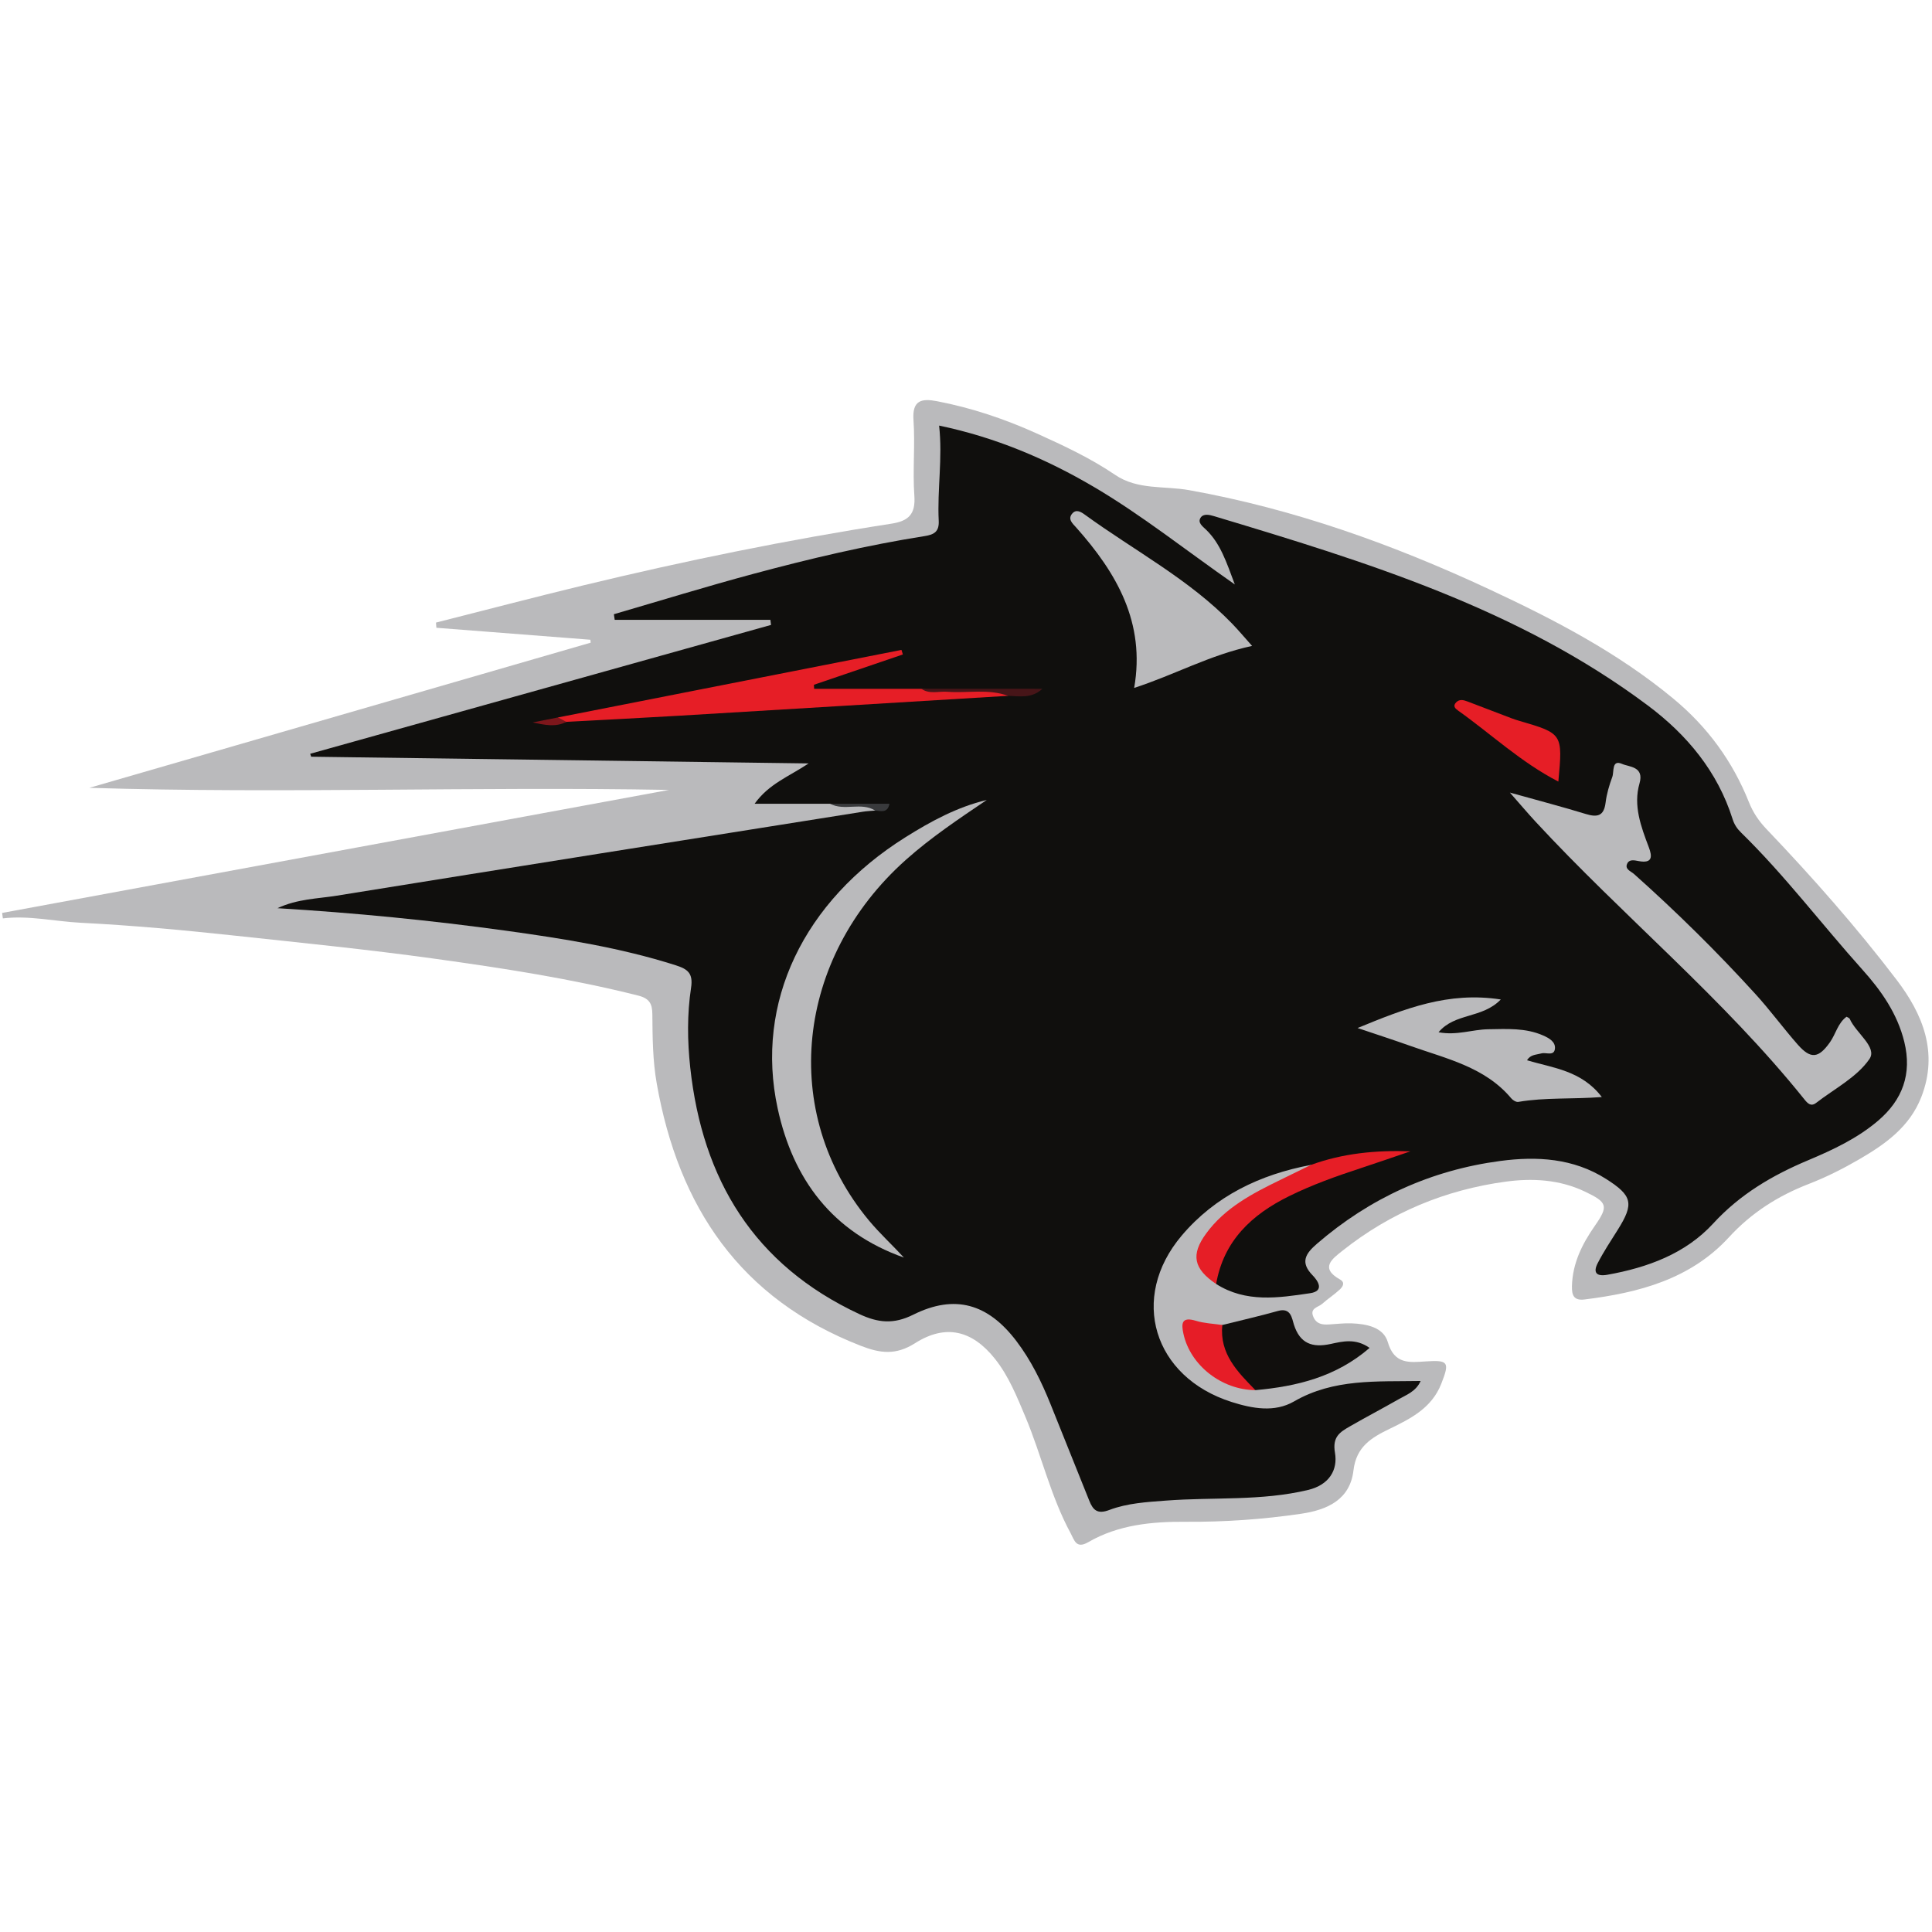<?xml version="1.0" encoding="UTF-8"?>
<svg width="200px" height="200px" viewBox="0 0 200 200" version="1.1" xmlns="http://www.w3.org/2000/svg" xmlns:xlink="http://www.w3.org/1999/xlink">
    <!-- Generator: Sketch 51.3 (57544) - http://www.bohemiancoding.com/sketch -->
    <title>clark-atlanta</title>
    <desc>Created with Sketch.</desc>
    <defs></defs>
    <g id="clark-atlanta" stroke="none" stroke-width="1" fill="none" fill-rule="evenodd">
        <g id="clark-atlanta_BGL" transform="translate(0, 40.796)">
            <g id="clark-atlanta">
                <g id="g10" transform="translate(100.107, 59.815) scale(-1, 1) rotate(-180) translate(-100.107, -59.815) translate(0.214, 0.289)" fill-rule="nonzero">
                    <g id="g12" transform="translate(0, 0.213)">
                        <path d="M69.043,78.152 C49.035,78.522 29.065,77.75 9.036,78.368 C26.335,83.377 43.634,88.386 60.933,93.395 C60.922,93.497 60.911,93.598 60.899,93.699 C55.586,94.112 50.274,94.524 44.961,94.937 C44.946,95.116 44.931,95.295 44.917,95.474 C49.98,96.757 55.033,98.082 60.11,99.312 C70.677,101.871 81.326,104.048 92.074,105.715 C93.846,105.99 94.576,106.704 94.44,108.594 C94.252,111.202 94.532,113.844 94.349,116.453 C94.204,118.513 95.215,118.692 96.775,118.393 C100.361,117.706 103.801,116.549 107.114,115.051 C109.904,113.79 112.685,112.494 115.228,110.764 C117.545,109.187 120.319,109.643 122.872,109.186 C133.754,107.238 144.03,103.549 153.991,98.903 C160.711,95.769 167.26,92.364 173.013,87.599 C176.556,84.665 179.148,81.109 180.828,76.898 C181.265,75.803 181.861,74.925 182.658,74.09 C187.413,69.106 191.974,63.941 196.138,58.473 C198.821,54.949 200.468,50.974 198.688,46.381 C197.477,43.256 194.932,41.467 192.205,39.887 C190.545,38.925 188.809,38.052 187.021,37.359 C183.837,36.126 181.084,34.369 178.767,31.844 C174.778,27.498 169.44,26.099 163.82,25.404 C162.733,25.27 162.489,25.807 162.513,26.777 C162.573,29.149 163.564,31.138 164.887,33.032 C166.326,35.092 166.176,35.466 163.847,36.575 C161.229,37.823 158.418,37.972 155.671,37.602 C149.415,36.758 143.731,34.399 138.776,30.462 C137.723,29.625 136.364,28.673 138.506,27.47 C139.08,27.147 138.771,26.704 138.472,26.427 C137.903,25.899 137.241,25.471 136.66,24.955 C136.244,24.585 135.325,24.52 135.758,23.569 C136.088,22.843 136.69,22.78 137.36,22.817 C138.143,22.86 138.929,22.964 139.709,22.933 C141.261,22.869 143.004,22.529 143.451,20.99 C144.125,18.674 145.688,18.878 147.386,18.992 C149.742,19.149 149.868,18.913 148.978,16.657 C148,14.175 145.823,13.067 143.649,12.017 C141.73,11.09 140.185,10.157 139.896,7.705 C139.543,4.715 137.251,3.629 134.48,3.221 C130.524,2.638 126.557,2.361 122.559,2.39 C119.04,2.416 115.561,2.088 112.439,0.278 C111.182,-0.452 110.998,0.502 110.614,1.212 C108.541,5.036 107.601,9.295 105.928,13.272 C105.048,15.363 104.196,17.492 102.771,19.275 C100.414,22.226 97.665,22.884 94.504,20.872 C92.509,19.603 90.875,19.838 88.913,20.601 C76.38,25.47 70.021,35.013 67.772,47.754 C67.35,50.145 67.338,52.539 67.317,54.94 C67.308,55.993 67.032,56.564 65.853,56.862 C58.881,58.621 51.799,59.704 44.683,60.691 C37.85,61.639 30.991,62.322 24.138,63.062 C18.833,63.636 13.512,64.127 8.185,64.397 C5.478,64.534 2.815,65.177 0.083,64.854 C0.058,65.042 0.032,65.23 0.007,65.418 C23.019,69.663 46.031,73.907 69.043,78.152" id="path14" fill="#BABABC"></path>
                        <path d="M135.489,39.331 C130.225,38.341 125.585,36.117 122.115,32.016 C116.662,25.57 119.178,17.364 127.282,14.791 C129.435,14.107 131.732,13.685 133.745,14.849 C137.86,17.23 142.316,16.885 146.849,16.965 C146.364,15.872 145.383,15.538 144.547,15.06 C142.881,14.106 141.177,13.219 139.516,12.26 C138.492,11.67 137.696,11.188 137.982,9.534 C138.288,7.766 137.395,6.213 135.202,5.686 C130.353,4.522 125.406,4.957 120.512,4.585 C118.512,4.434 116.493,4.322 114.627,3.614 C113.403,3.15 112.944,3.58 112.551,4.563 C111.215,7.909 109.874,11.254 108.525,14.595 C107.596,16.898 106.508,19.119 104.994,21.108 C102.061,24.964 98.635,25.976 94.319,23.825 C92.286,22.813 90.683,22.988 88.761,23.882 C77.821,28.977 72.496,37.831 71.239,49.418 C70.942,52.158 70.91,54.942 71.324,57.664 C71.554,59.17 70.985,59.602 69.731,60.001 C64.005,61.824 58.098,62.757 52.173,63.576 C44.405,64.649 36.603,65.419 28.509,65.909 C30.597,66.882 32.663,66.884 34.635,67.202 C52.788,70.13 70.948,73.007 89.108,75.894 C89.53,75.962 89.961,75.977 90.387,76.016 C90.822,76.764 90.135,76.542 89.862,76.564 C88.485,76.674 87.095,76.412 85.724,76.718 C83.242,76.718 80.759,76.718 77.901,76.718 C79.398,78.799 81.428,79.515 83.492,80.894 C66.082,81.129 49.041,81.359 31.999,81.589 C31.964,81.69 31.93,81.792 31.896,81.893 C47.798,86.339 63.7,90.786 79.603,95.232 C79.581,95.408 79.559,95.583 79.537,95.758 C74.165,95.758 68.792,95.758 63.42,95.758 C63.392,95.952 63.363,96.146 63.334,96.34 C68.142,97.739 72.927,99.217 77.762,100.515 C83.608,102.086 89.502,103.479 95.49,104.425 C96.474,104.58 97.019,104.87 96.962,106.013 C96.8,109.262 97.379,112.507 97.002,115.867 C102.797,114.661 108.07,112.438 113.056,109.499 C117.969,106.604 122.423,103.049 127.614,99.421 C126.721,101.802 126.122,103.658 124.629,105.1 C124.281,105.436 123.735,105.815 124.073,106.334 C124.368,106.784 124.996,106.633 125.46,106.493 C141.229,101.755 156.968,96.924 170.375,86.889 C174.437,83.848 177.592,80.047 179.144,75.13 C179.325,74.556 179.617,74.13 180.029,73.728 C184.56,69.297 188.372,64.236 192.593,59.533 C194.538,57.368 196.207,54.982 196.919,52.066 C197.725,48.763 196.747,46.07 194.195,43.899 C192.058,42.081 189.536,40.897 186.975,39.82 C183.263,38.261 179.918,36.298 177.137,33.269 C174.263,30.138 170.35,28.708 166.188,27.962 C165.038,27.756 164.679,28.19 165.182,29.166 C165.795,30.356 166.541,31.48 167.256,32.617 C168.962,35.329 168.773,36.147 166.05,37.878 C162.664,40.031 158.885,40.245 155.104,39.743 C147.936,38.792 141.592,35.901 136.117,31.171 C134.959,30.171 134.333,29.267 135.665,27.905 C136.2,27.359 136.945,26.281 135.41,26.052 C132.11,25.561 128.758,25.051 125.681,27.007 C125.22,28.832 126.038,30.327 127.037,31.708 C128.289,33.441 129.855,34.884 131.746,35.929 C135.788,38.164 140.159,39.537 143.74,40.53 C142.197,40.149 139.693,40.08 137.318,39.319 C136.722,39.128 136.094,38.871 135.489,39.331" id="path16" fill="#100F0D"></path>
                        <path d="M126.32,22.761 C128.241,23.241 130.173,23.679 132.077,24.214 C133.421,24.592 133.519,23.468 133.729,22.805 C134.357,20.829 135.645,20.39 137.519,20.794 C138.802,21.071 140.128,21.406 141.565,20.387 C138.081,17.378 134.028,16.406 129.748,16.016 C127.157,16.975 126.275,19.145 125.781,21.569 C125.686,22.034 125.66,22.58 126.32,22.761" id="path18" fill="#110F0D"></path>
                        <path d="M135.489,39.331 C138.783,40.535 142.222,40.87 145.794,40.74 C144.06,40.151 142.331,39.547 140.59,38.976 C138.088,38.155 135.612,37.27 133.246,36.105 C129.356,34.189 126.453,31.471 125.681,27.007 C123.349,28.576 123.032,30.029 124.65,32.237 C126.589,34.887 129.417,36.368 132.292,37.766 C133.359,38.285 134.424,38.809 135.489,39.331" id="path20" fill="#E61E26"></path>
                        <path d="M126.32,22.761 C126.015,19.79 127.891,17.908 129.747,16.016 C126.253,16.043 123.014,18.576 122.297,21.84 C122.059,22.921 122.097,23.652 123.59,23.195 C124.462,22.928 125.407,22.898 126.32,22.761" id="path22" fill="#E61D27"></path>
                        <path d="M85.724,76.718 C87.756,76.718 89.788,76.718 91.864,76.718 C91.671,75.722 90.983,75.971 90.387,76.016 C88.936,76.925 87.194,75.931 85.724,76.718" id="path24" fill="#393A3C"></path>
                        <path d="M156.088,77.877 C159.167,77.016 161.57,76.39 163.94,75.662 C165.146,75.291 165.825,75.444 165.996,76.835 C166.108,77.739 166.373,78.639 166.691,79.497 C166.892,80.041 166.602,81.333 167.716,80.839 C168.43,80.523 170.018,80.59 169.506,78.82 C168.844,76.532 169.661,74.353 170.469,72.22 C170.841,71.24 170.851,70.526 169.435,70.781 C169.039,70.852 168.502,71 168.265,70.581 C167.911,69.951 168.613,69.739 168.937,69.45 C173.345,65.518 177.544,61.377 181.515,57.014 C183.042,55.336 184.386,53.496 185.885,51.791 C187.233,50.258 188.043,50.361 189.223,52.031 C189.828,52.887 190.032,54.005 190.94,54.672 C191.069,54.589 191.231,54.544 191.272,54.449 C191.911,52.982 194.15,51.522 193.313,50.3 C192.021,48.414 189.693,47.222 187.791,45.753 C187.255,45.34 186.912,45.697 186.574,46.118 C178.195,56.573 167.781,65.091 158.718,74.895 C157.956,75.72 157.232,76.578 156.088,77.877" id="path26" fill="#BABABC"></path>
                        <path d="M93.358,29.741 C85.944,32.365 81.873,37.856 80.287,45.19 C77.921,56.133 82.965,66.64 93.531,73.261 C96.152,74.903 98.871,76.382 101.937,77.114 C99.042,75.155 96.159,73.233 93.557,70.911 C82.122,60.707 80.473,44.727 89.73,33.59 C90.866,32.224 92.174,31.031 93.358,29.741" id="path28" fill="#BABABC"></path>
                        <path d="M129.401,93.059 C124.99,92.106 121.366,90.061 117.195,88.712 C118.376,95.48 115.377,100.614 111.196,105.314 C110.84,105.713 110.275,106.175 110.787,106.766 C111.201,107.243 111.693,106.935 112.112,106.63 C117.218,102.918 122.89,99.958 127.333,95.367 C127.966,94.714 128.549,94.013 129.401,93.059" id="path30" fill="#BABABC"></path>
                        <path d="M155.148,56.458 C153.206,54.453 150.405,55.096 148.704,53.066 C150.588,52.709 152.206,53.353 153.849,53.376 C155.78,53.404 157.715,53.534 159.537,52.73 C160.126,52.47 160.812,52.089 160.754,51.39 C160.685,50.551 159.841,51.01 159.358,50.877 C158.814,50.727 158.212,50.769 157.865,50.162 C160.554,49.365 163.508,49.109 165.605,46.36 C162.556,46.121 159.729,46.333 156.96,45.856 C156.741,45.818 156.397,46.025 156.234,46.22 C153.508,49.475 149.516,50.324 145.78,51.654 C144.113,52.248 142.428,52.793 140.322,53.504 C145.234,55.523 149.704,57.299 155.148,56.458" id="path32" fill="#BABABC"></path>
                        <path d="M104.141,87.892 C92.817,87.206 81.494,86.514 70.171,85.838 C66.252,85.604 62.332,85.41 58.412,85.197 C58.013,85.142 57.478,84.837 57.554,85.656 C69.404,87.986 81.255,90.317 93.107,92.647 C93.154,92.489 93.201,92.332 93.249,92.174 C90.18,91.128 87.111,90.082 84.042,89.037 C84.05,88.898 84.058,88.759 84.066,88.62 C87.764,88.62 91.462,88.62 95.16,88.62 C97.667,88.294 100.187,88.586 102.696,88.444 C103.179,88.416 104.006,88.936 104.141,87.892" id="path34" fill="#E61E26"></path>
                        <path d="M161.106,79.016 C157.25,81.002 154.16,83.926 150.729,86.364 C150.434,86.573 150.156,86.831 150.519,87.209 C150.876,87.581 151.299,87.459 151.7,87.308 C153.222,86.735 154.738,86.147 156.258,85.569 C156.522,85.469 156.792,85.383 157.063,85.303 C161.564,83.984 161.564,83.984 161.106,79.016" id="path36" fill="#E61E26"></path>
                        <path d="M104.141,87.892 C102.083,88.644 99.943,88.152 97.846,88.312 C96.948,88.381 95.998,88.034 95.161,88.621 C99.338,88.62 103.517,88.62 107.695,88.62 C106.594,87.601 105.353,87.848 104.141,87.892" id="path38" fill="#471518"></path>
                        <path d="M57.554,85.656 C57.84,85.503 58.126,85.35 58.412,85.197 C57.299,84.611 56.128,84.887 54.926,85.138 C55.802,85.311 56.678,85.483 57.554,85.656" id="path40" fill="#7D161B"></path>
                    </g>
                </g>
            </g>
        </g>
    </g>
</svg>